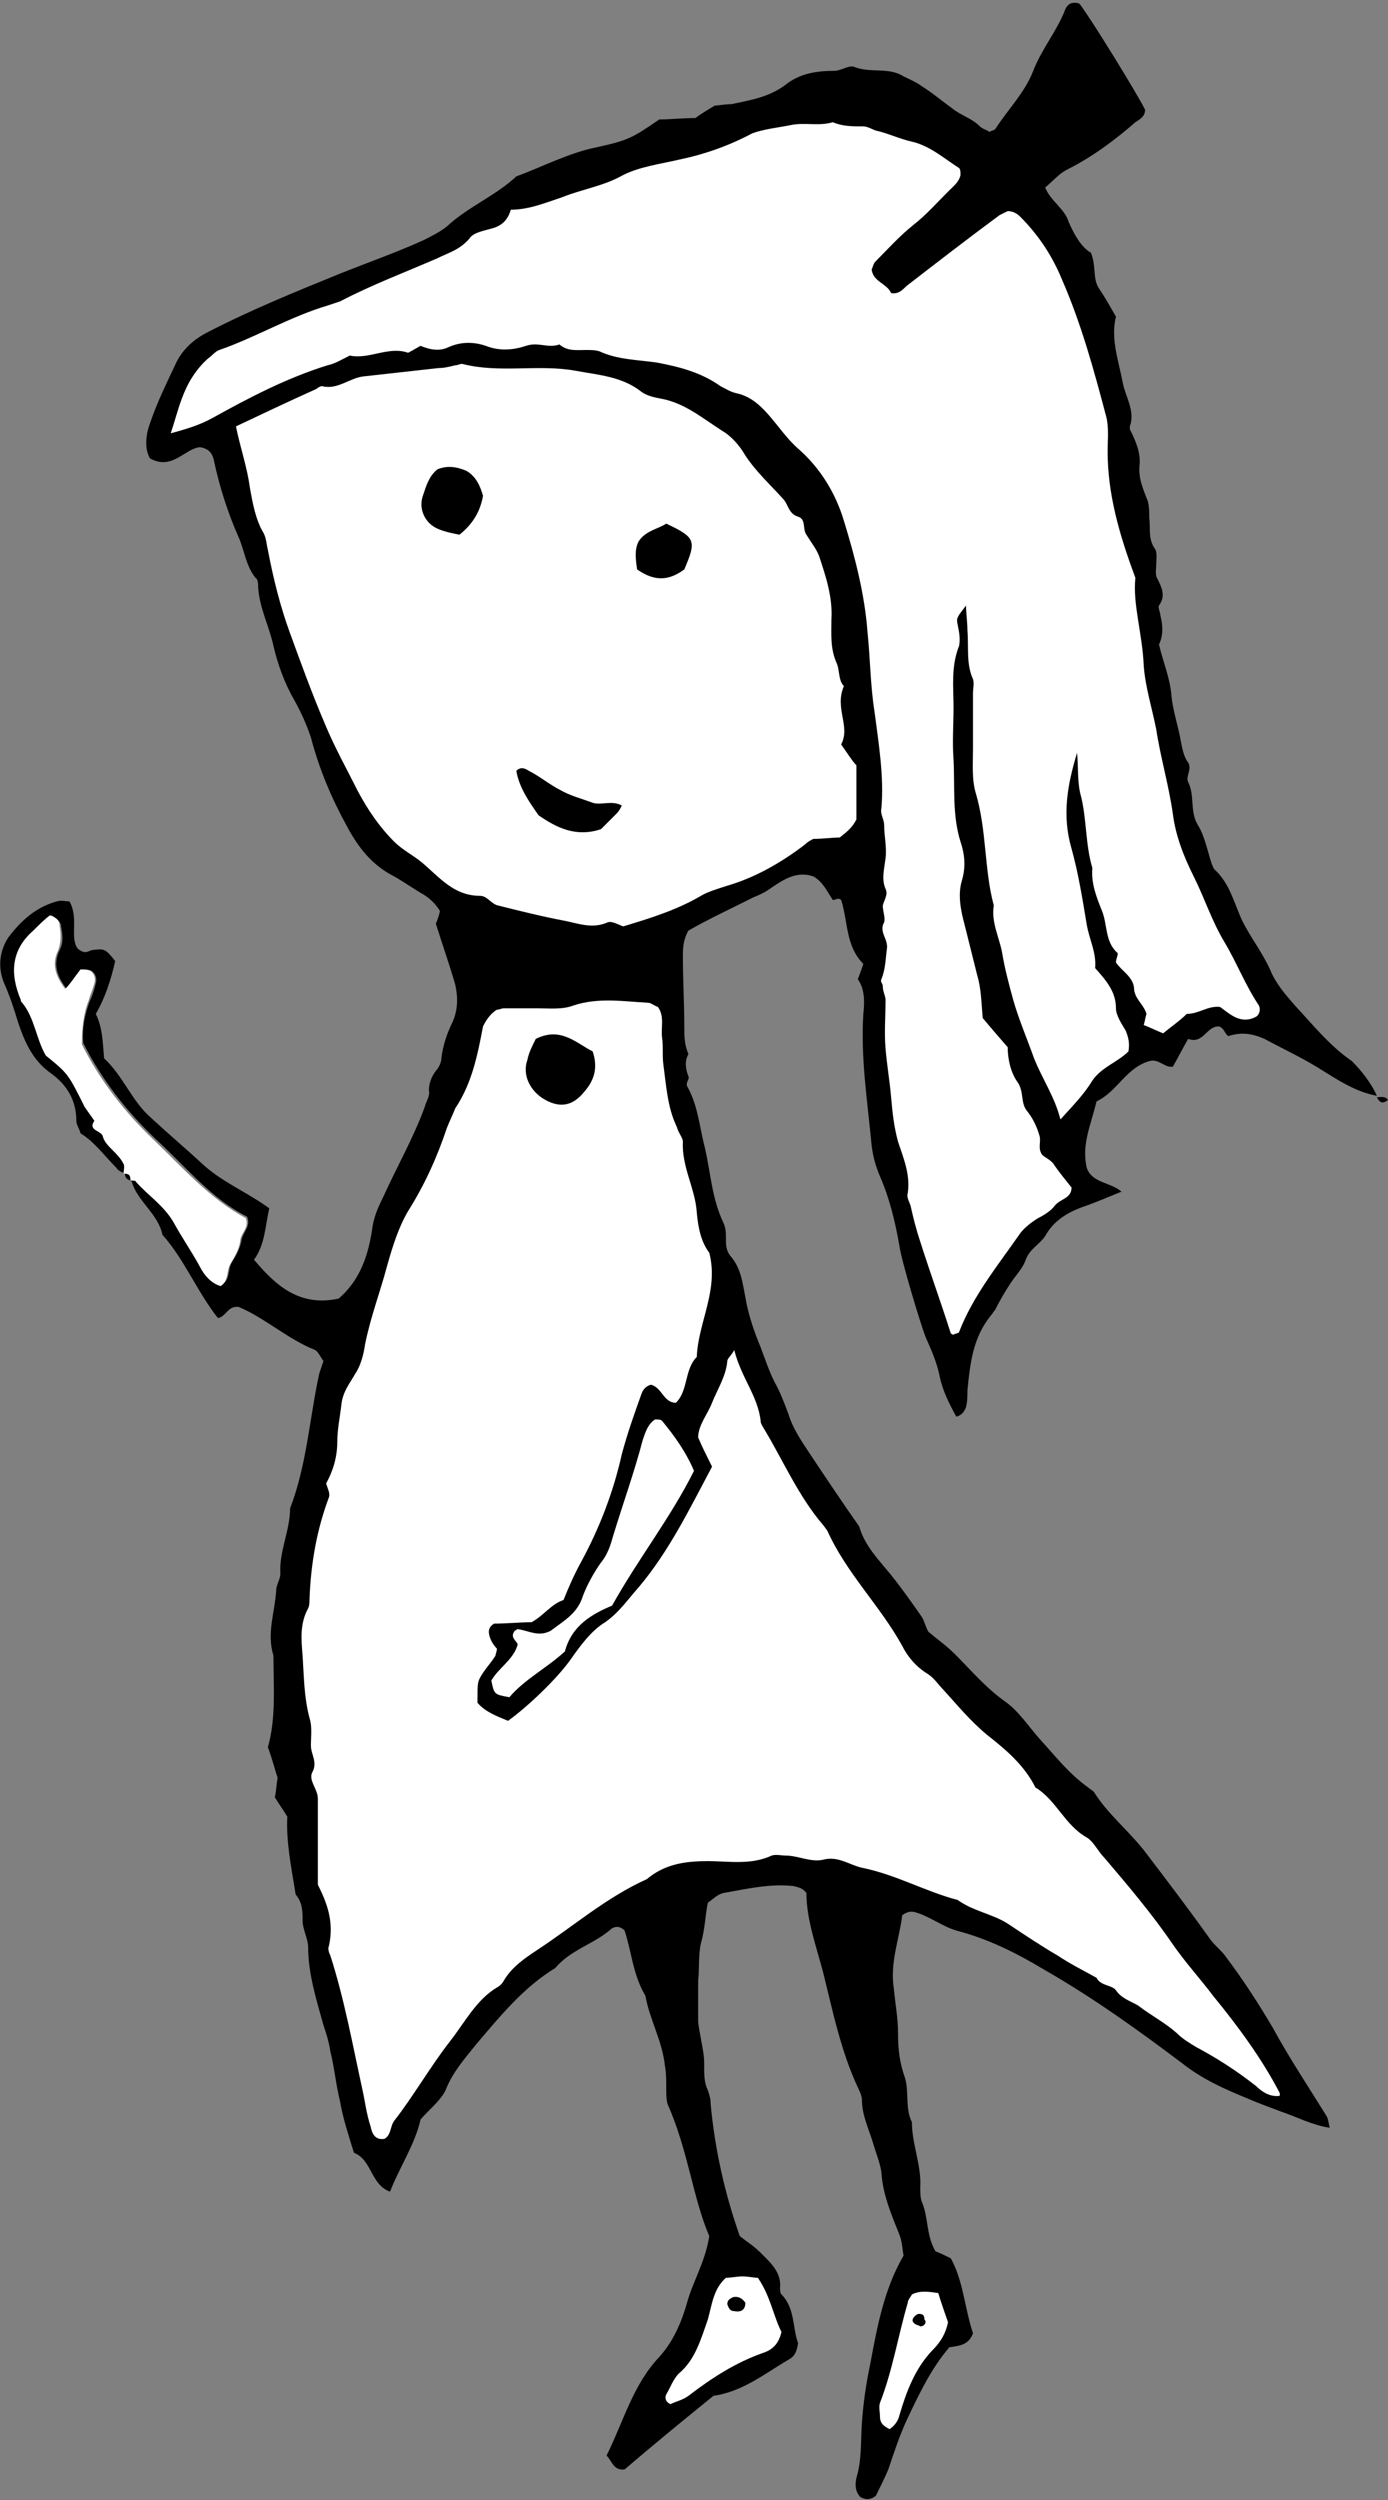 <?xml version="1.0" encoding="utf-8"?>
<!-- Generator: Adobe Illustrator 16.0.0, SVG Export Plug-In . SVG Version: 6.00 Build 0)  -->
<!DOCTYPE svg PUBLIC "-//W3C//DTD SVG 1.1//EN" "http://www.w3.org/Graphics/SVG/1.1/DTD/svg11.dtd">
<svg version="1.1" id="Layer_1" xmlns="http://www.w3.org/2000/svg" xmlns:xlink="http://www.w3.org/1999/xlink" x="0px" y="0px"
	 width="100px" height="180px" viewBox="0 0 100 180" style="enable-background:new 0 0 100 180;" xml:space="preserve">
<rect x="0" y="0" width="100" height="180" fill="#808080" stroke="none"/>
<style type="text/css">
<![CDATA[
	.st0{fill-rule:evenodd;clip-rule:evenodd;}
	.st1{fill-rule:evenodd;clip-rule:evenodd;fill:#FFFFFF;}
]]>
</style>
<g>
	<path class="st0" d="M99.2,78.9c-1.6-0.3-2.9-1.2-4.2-2c-1.3-0.8-2.6-1.4-3.9-2.1c-0.9-0.4-1.7-0.5-2.6-0.2
		c-0.3-0.2-0.3-0.6-0.7-0.7c-0.9,0-1.1,1.3-2.2,0.9c-0.4,0.7-0.7,1.3-1.1,2c-0.6,0.1-1-0.6-1.7-0.4c-1.7,0.5-2.3,2.2-3.8,2.9
		c-0.4,1.7-1.1,3.1-0.7,4.8c0.4,1.1,1.7,1,2.5,1.7c-1,0.4-1.9,0.8-2.8,1.1c-1.1,0.4-2.1,1-2.7,2.1c-0.4,0.6-1.1,0.9-1.4,1.7
		c-0.2,0.6-0.7,1.1-1.1,1.7c-0.4,0.6-0.8,1.3-1.1,1.9c-0.1,0.1-0.2,0.3-0.3,0.4c-1.3,1.6-1.5,3.4-1.7,5.4c0,0.4,0,0.8-0.1,1.2
		c-0.1,0.3-0.3,0.6-0.7,0.7c-0.5-0.9-1-1.9-1.2-2.9c-0.2-1-0.6-1.9-1-2.8c-0.4-1-1.8-5.7-1.9-6.6c-0.3-1.7-0.7-3.4-1.4-5
		c-0.3-0.7-0.5-1.4-0.6-2.2c-0.3-3.2-0.8-6.3-0.6-9.5c0.1-0.9,0.1-1.8-0.4-2.5c0.2-0.5,0.3-0.8,0.4-1.1c-1.3-1.3-1.1-3.1-1.6-4.6
		c-0.2-0.2-0.4,0-0.6,0c-0.4-0.6-0.7-1.3-1.4-1.7c-1.2-0.4-2.1,0.2-3,0.8c-0.4,0.3-0.8,0.5-1.3,0.7c-1.6,0.8-3.3,1.6-4.7,2.4
		c-0.4,0.7-0.4,1.3-0.4,1.9c0,1.7,0.1,3.3,0.1,5c0,0.7,0,1.3,0.3,2c-0.3,0.5-0.2,1.1,0,1.6c0.1,0.2-0.2,0.4-0.1,0.7
		c0.8,1.4,0.9,3,1.3,4.5c0.4,1.8,0.5,3.6,1.3,5.3c0.2,0.4,0.2,0.8,0.2,1.2c0,0.4,0,0.8,0.3,1.2c0.8,0.9,0.9,2,1.1,3
		c0.2,1.2,0.6,2.4,1.1,3.6c0.3,0.8,0.6,1.7,1,2.5c0.4,0.7,0.7,1.5,1,2.3c0.3,1,0.9,1.9,1.5,2.8c1.2,1.8,2.4,3.6,3.6,5.3
		c0.4,1.4,1.4,2.4,2.3,3.5c0.8,1,1.5,2,2.2,3c0.2,0.3,0.3,0.8,0.5,1.1c0.6,0.5,1.3,1,1.9,1.6c1.2,1.2,2.2,2.4,3.6,3.4
		c1,0.7,1.7,1.8,2.5,2.7c1.1,1.2,2.1,2.5,3.5,3.5c0.1,0.1,0.3,0.2,0.4,0.3c1,1.6,2.4,2.7,3.6,4.2c1.6,2.1,3.2,4.2,4.7,6.3
		c0.4,0.6,0.9,0.9,1.3,1.5c1.2,1.6,2.3,3.3,3.3,5c1.2,2.2,2.6,4.3,3.9,6.4c0.1,0.2,0.1,0.4,0.2,0.8c-1.3-0.2-2.4-0.8-3.6-1.2
		c-0.8-0.3-1.6-0.6-2.3-0.9c-1.7-0.7-3.3-1.4-4.8-2.6c-3.2-2.4-6.4-4.7-9.9-6.7c-2-1.2-4-2.2-6.3-2.8c-1-0.3-1.9-1-2.9-1.3
		c-0.3-0.1-0.6-0.1-1,0.2c-0.2,1.7-0.9,3.4-0.6,5.3c0.1,1.1,0.3,2.1,0.3,3.2c0,1.1,0.1,2.1,0.5,3.2c0.3,1,0,2.2,0.5,3.2
		c0,1.6,0.7,3.1,0.6,4.7c0,0.3,0,0.7,0.1,1c0.5,1.1,0.3,2.4,1,3.6c0.3,0.1,0.7,0.3,1.1,0.5c0.9,1.6,1,3.6,1.6,5.4
		c-0.3,0.8-0.9,0.9-1.7,1c-1.3,1.5-2.2,3.4-3.1,5.3c-0.5,1.1-0.9,2.3-1.3,3.5c-0.3,0.7-0.6,1.3-0.9,1.9c-0.4,0.3-0.7,0.3-1.1,0.1
		c-0.4-0.4-0.4-0.9-0.3-1.4c0.4-1.3,0.3-2.6,0.4-4c0.1-1.4,0.3-2.8,0.6-4.2c0.5-2.7,1-5.4,2.4-7.8c-0.1-0.5-0.1-1-0.3-1.5
		c-0.6-1.5-1.2-2.9-1.3-4.5c-0.1-0.7-0.4-1.4-0.6-2.1c-0.3-1-0.8-2-0.8-3.1c0-0.2-0.1-0.5-0.2-0.7c-1.3-2.7-1.9-5.7-2.6-8.5
		c-0.5-1.9-1.2-3.8-1.2-5.7c-0.3-0.4-0.6-0.4-0.9-0.5c-1.7-0.2-3.4,0.2-5.1,0.5c-0.4,0.1-0.7,0.4-1.1,0.7c-0.2,0.9-0.2,1.9-0.5,2.9
		c-0.2,0.9-0.1,1.8-0.2,2.7c0,1,0,2,0,3c0.1,0.8,0.3,1.6,0.4,2.4c0.1,0.8-0.1,1.7,0.3,2.5c0.1,0.3,0.2,0.6,0.2,1
		c0.3,3.2,1,6.4,2.1,9.5c0.5,0.4,1,0.7,1.5,1.2c0.7,0.7,1.5,1.4,1.4,2.5c0,0.2,0,0.4,0.1,0.5c1,1,0.8,2.5,1.2,3.5
		c-0.1,0.7-0.3,1-0.7,1.2c-1.7,1-3.3,2.3-5.4,2.6c-2.1,1.7-4.3,3.5-6.4,5.3c-0.8,0.1-0.9-0.6-1.3-1c1.2-2.4,1.9-5.1,3.8-7.1
		c1-1.1,1.6-2.5,2-3.9c0.4-1.5,1.3-2.9,1.6-4.8c-1.2-2.8-1.5-6.1-3-9.5c-0.2-0.6,0-1.7-0.2-2.8c-0.2-1.8-1.1-3.3-1.4-5
		c-0.9-1.5-1-3.2-1.5-4.7c-0.4-0.4-0.8-0.3-1.1,0c-1.2,1-2.8,1.4-3.9,2.7c-2.3,1.4-4,3.5-5.7,5.5c-0.8,1-1.7,2-2.2,3.3
		c-0.4,0.8-1.2,1.4-1.8,2.1c-0.4,1.8-1.5,3.4-2.2,5.2c-1.4-0.5-1.3-2.3-2.6-2.8c-0.4-1.3-0.8-2.5-1-3.7c-0.3-1.2-0.4-2.4-0.7-3.6
		c-0.1-0.7-0.3-1.3-0.5-1.9c-0.5-1.8-1.1-3.7-1.1-5.6c0-0.6-0.4-1.3-0.4-1.9c0-0.7,0-1.3-0.5-1.9c-0.3-1.9-0.7-3.8-0.6-5.6
		c-0.3-0.5-0.6-0.9-0.9-1.4c0.1-0.4,0.1-0.8,0.2-1.4c-0.2-0.6-0.4-1.4-0.7-2.2c0.6-2.1,0.4-4.4,0.4-6.6c-0.5-1.6,0.1-3.1,0.2-4.7
		c0-0.4,0.3-0.8,0.3-1.2c-0.1-1.6,0.7-3.1,0.7-4.7c1.2-3.1,1.4-6.5,2.1-9.7c0.1-0.3,0.2-0.6,0.3-0.9c-0.2-0.3-0.4-0.7-0.6-0.8
		c-2-0.8-3.6-2.3-5.5-3.1c-0.8-0.1-0.9,0.7-1.5,0.8c-1.5-1.9-2.4-4.2-4-6c-0.3-1.5-1.8-2.4-2.2-3.8L9.4,85c0.2,0,0.4-0.1,0.5,0
		c0.9,1,2,1.7,2.7,2.9c0.6,1.1,1.3,2.1,1.9,3.2c0.4,0.7,0.8,1.2,1.5,1.4c0.6-0.4,0.4-1.1,0.7-1.6c0.3-0.5,0.6-1,0.7-1.6
		c0.1-0.6,0.7-1,0.4-1.7c-2.6-1.3-4.4-3.6-6.6-5.6c-2.1-2-3.9-4.3-5.2-6.9C5.9,74.1,6.1,73,6.5,72c0.2-0.4,0.3-0.8,0.4-1.2
		c0.1-0.3,0-0.7-0.3-0.9c-0.2-0.1-0.5-0.1-0.7-0.1c-0.4,0.5-0.8,0.9-1.1,1.4c-0.7-0.9-1-1.8-0.5-2.8c0.3-0.6,0.2-1.1,0.1-1.7
		c0-0.3-0.3-0.6-0.7-0.8c-0.4,0.3-0.8,0.7-1.2,1.1c-1.6,1.4-1.7,3.1-0.9,5c0,0.1,0.1,0.2,0.1,0.2c0.9,1.1,1,2.6,1.7,3.8
		c1.6,1.3,1.6,1.3,2.8,3.7c0.2,0.4,0.5,0.7,0.7,1c-0.5,0.7,0.5,0.7,0.6,1.1c0.1,0.4,0.4,0.7,0.7,1s0.6,0.6,0.8,1
		c0.1,0.2,0,0.5,0,0.7l0,0c-0.2-0.1-0.5-0.2-0.6-0.4c-0.9-0.9-1.6-1.9-2.6-2.5c-0.1-0.4-0.3-0.6-0.3-0.9c0-1.5-0.7-2.6-1.8-3.4
		c-1.3-0.9-1.9-2.2-2.4-3.7c-0.3-1-0.6-1.9-1-2.8c-0.5-1.2-0.3-2.4,0.3-3.3c0.9-1.2,2-2.2,3.5-2.6c0.3-0.1,0.6,0,0.9,0
		c0.7,1.2,0,2.6,0.6,3.4c0.6,0.5,0.8,0.1,1.1,0.1c0.8-0.1,0.9-0.1,1.6,0.8C8,70.5,7.6,71.8,6.9,73c0.5,1,0.5,2.1,0.6,3.2
		c1.4,1.3,2,3.1,3.4,4.3c1.3,1.2,2.6,2.3,3.9,3.5c1.4,1.2,3.1,1.9,4.6,3c-0.3,1.3-0.3,2.6-1.1,3.7c1.6,1.9,3.3,3.4,6.1,2.8
		c1.5-1.3,2.1-3,2.4-4.9c0.1-0.9,0.4-1.6,0.8-2.4c1-2.2,2.2-4.3,3-6.5c0.1-0.4,0.4-0.8,0.3-1.2c0-0.5,0.2-1,0.5-1.4
		c0.2-0.2,0.4-0.6,0.4-0.9c0.1-0.9,0.4-1.8,0.8-2.6c0.4-0.9,0.4-1.8,0.2-2.7c-0.4-1.4-0.9-2.8-1.4-4.4c0.1-0.2,0.2-0.5,0.3-0.9
		c-0.3-0.5-0.7-0.9-1.2-1.2c-0.7-0.4-1.4-0.9-2.1-1.3c-1.6-0.8-2.6-2.1-3.4-3.6c-1.1-2-2-4.1-2.6-6.4c-0.3-0.9-0.7-1.8-1.2-2.7
		c-0.7-1.2-1.2-2.6-1.5-3.9c-0.3-1.4-1-2.7-1.1-4.2c0-0.2,0-0.6-0.2-0.7c-0.7-0.9-0.8-2-1.2-2.9c-0.8-1.8-1.4-3.7-1.8-5.6
		c-0.1-0.4-0.3-0.8-1-0.9c-1.1,0.1-2,1.7-3.6,0.8c-0.4-0.7-0.3-1.7,0-2.5c0.5-1.5,1.2-2.9,1.9-4.4c0.5-1,1.3-1.7,2.3-2.2
		c3.1-1.6,6.3-2.9,9.5-4.2c2-0.8,4-1.5,6-2.4c0.6-0.3,1.2-0.6,1.7-1c1.5-1.4,3.5-2.2,5-3.6c1.9-0.7,3.8-1.7,5.8-2.1
		c2.3-0.5,2.6-0.7,4.5-2c0.8,0,1.7-0.1,2.6-0.1c0.4-0.3,0.9-0.6,1.4-0.9c0.3,0,0.7-0.1,1.2-0.1c1.4-0.3,2.7-0.5,3.9-1.4
		c1-0.8,2.2-1,3.5-1c0.5,0,1-0.4,1.4-0.3c1.2,0.5,2.5,0,3.6,0.7c0.4,0.2,0.9,0.4,1.3,0.7c0.8,0.5,1.5,1.1,2.2,1.6
		c0.6,0.5,1.4,0.7,2,1.3c0.2,0.2,0.4,0.2,0.7,0.4c0.1-0.1,0.3-0.1,0.4-0.2c0.9-1.4,2.1-2.6,2.7-4.1c0.6-1.6,1.7-2.9,2.3-4.4
		c0.1-0.3,0.3-0.6,0.7-0.6c0.1,0,0.3,0,0.4,0.1c0.9,1.2,4.1,6.4,4.7,7.6c0,0.5-0.4,0.7-0.7,0.9c-1.5,1.3-3.1,2.5-4.9,3.4
		c-0.6,0.3-1,0.8-1.6,1.3c0.4,1,1.4,1.5,1.7,2.5c0.4,0.9,0.9,1.8,1.6,2.2c0.4,1,0.1,1.9,0.6,2.6c0.4,0.6,0.8,1.3,1.2,2
		c-0.4,1.6,0.2,3.2,0.5,4.8c0.2,1,0.9,2,0.5,3.1c0,0.1,0,0.2,0,0.2c0.4,0.8,0.8,1.7,0.7,2.6c-0.1,1,0.3,1.8,0.6,2.6
		c0.1,0.4,0.1,0.8,0.1,1.2c0.1,0.7-0.1,1.5,0.4,2.2c0.2,0.3,0.1,0.8,0.1,1.2c0,0.3-0.1,0.7,0.1,1c0.3,0.6,0.6,1.2,0.1,1.9
		c-0.1,0.1,0.1,0.5,0.1,0.7c0.2,0.8,0.2,1.5-0.1,2.1c0.3,1.3,0.8,2.4,0.9,3.7c0.1,1.1,0.5,2.2,0.7,3.4c0.1,0.5,0.2,1,0.5,1.4
		c0.3,0.5-0.2,1,0,1.4c0.5,1,0.1,2.1,0.7,3.1c0.5,0.8,0.7,1.9,1,2.8c0.1,0.2,0.1,0.3,0.2,0.4c1.1,1,1.4,2.4,2,3.7
		c0.6,1.2,1.4,2.2,2,3.5c0.4,1,1.1,1.8,1.8,2.6c1.3,1.4,2.5,2.9,4.1,4C98.1,77.1,98.8,78,99.2,78.9L99.2,78.9z"/>
	<path class="st0" d="M99.2,79c0.3,0,0.6-0.1,0.8,0.2C99.6,79.5,99.4,79.4,99.2,79L99.2,79z"/>
	<path class="st0" d="M9.5,85C9.2,85,9,84.8,9,84.5l0,0C9.3,84.5,9.5,84.7,9.5,85L9.5,85z"/>
	<path class="st1" d="M22.9,135.7c0-1.9,0-3.7,0-5.4c0-0.3,0-0.5,0-0.8c0-0.7-0.7-1.3-0.4-1.9c0.4-0.7-0.1-1.3-0.1-1.9
		c0-0.7,0.1-1.4-0.1-2c-0.4-1.5-0.4-3-0.5-4.5c-0.1-1.2-0.2-2.3,0.4-3.4c0.1-0.2,0.1-0.5,0.1-0.7c0.1-2.5,0.5-4.9,1.4-7.3
		c0.1-0.3-0.1-0.6-0.2-1c0.5-0.9,0.8-1.9,0.8-3c0-0.9,0.2-1.8,0.3-2.7c0.1-0.9,0.6-1.5,1-2.2c0.4-0.6,0.6-1.4,0.7-2.1
		c0.4-2,1.1-3.8,1.6-5.7c0.4-1.4,0.8-2.7,1.5-3.9c1.2-1.9,2.1-3.9,2.8-6c0.2-0.5,0.4-0.9,0.6-1.4c1.2-1.8,1.6-3.8,2-5.9
		c0.2-0.4,0.5-0.9,1-1.2c0.2,0,0.3-0.1,0.5-0.1c0.8,0,1.7,0,2.5,0c0.8,0,1.7,0.1,2.5-0.2c1.8-0.6,3.6-0.3,5.4-0.2
		c0.2,0,0.4,0.2,0.7,0.3c0.5,0.7,0.2,1.5,0.3,2.2c0.1,0.7,0,1.3,0.1,2c0.2,1.5,0.3,3,0.9,4.3c0.1,0.2,0.1,0.3,0.2,0.5
		c0.1,0.2,0.3,0.5,0.3,0.7c-0.1,1.8,0.9,3.4,1,5.1c0.1,1.1,0.3,2.1,0.9,2.9c0.7,2.7-0.8,5-0.9,7.5c-0.9,0.9-0.6,2.4-1.5,3.3
		c-0.9,0-1-1.1-1.8-1.3c-0.4,0.1-0.6,0.4-0.7,0.7c-0.5,1.4-1,2.8-1.4,4.3c-0.6,2.7-1.6,5.3-2.9,7.7c-0.5,0.9-0.9,1.8-1.3,2.8
		c-0.9,0.3-1.4,1.1-2.3,1.6c-0.8,0-1.8,0.1-2.7,0.1c-0.5,0.3-0.4,0.7-0.3,1c0.1,0.3,0.3,0.6,0.5,0.8c0,0.2-0.1,0.4-0.1,0.5
		c-0.3,0.5-0.7,0.9-1,1.4c-0.3,0.5-0.3,0.5-0.3,2c0.6,0.7,1.5,1,2.2,1.3c1.4-1,3.5-3,4.5-4.4c0.7-1,1.5-2.1,2.5-2.7
		c1-0.7,1.6-1.6,2.4-2.5c2.2-2.6,3.7-5.7,5.3-8.7c-0.4-0.8-0.7-1.4-1-2.1c0-0.9,0.7-1.7,1-2.5c0.4-1,1-1.9,1.1-3
		c0-0.2,0.3-0.4,0.5-0.8c0.5,2,1.7,3.3,1.9,5.1c0,0.2,0.1,0.3,0.2,0.5c1.4,2.3,2.5,4.9,4.3,7c0.1,0.1,0.2,0.3,0.3,0.4
		c1.4,3.1,3.8,5.4,5.4,8.3c0.4,0.8,1,1.5,1.8,2c0.5,0.3,0.8,0.8,1.2,1.2c1,1.1,1.9,2.2,3.1,3.2c1.4,1.1,2.7,2.2,3.5,3.8
		c1.5,0.9,2.1,2.7,3.7,3.6c0.5,0.3,0.8,1,1.3,1.5c1.7,2,3.4,4,4.9,6.2c0.9,1.3,2,2.5,2.9,3.7c1.8,2.2,3.5,4.5,4.8,7c0,0,0,0.1,0,0.2
		c-0.7,0.1-1.3-0.3-1.7-0.7c-1.4-1.1-2.8-2-4.3-2.8c-0.5-0.3-1-0.6-1.4-1c-0.9-0.8-1.9-1.3-2.8-2c-0.5-0.3-1.2-0.5-1.6-1.1
		c-0.3-0.4-1.1-0.3-1.4-0.9c-0.9-0.5-1.9-1-2.8-1.6c-1.2-0.7-2.4-1.5-3.6-2.3c-1.1-0.7-2.5-0.9-3.6-1.7c-2.3-0.6-4.4-1.8-6.8-2.3
		c-1-0.2-1.8-0.9-2.9-0.6c-0.9,0.2-1.8-0.3-2.7-0.3c-0.3,0-0.7-0.1-1,0c-1.5,0.7-3.1,0.4-4.6,0.4c-1.6,0-3.1,0.2-4.4,1.3
		c-2.9,1.3-5.3,3.4-7.9,5.1c-0.9,0.6-1.8,1.2-2.4,2.2c-0.1,0.2-0.3,0.4-0.5,0.5c-1.5,0.9-2.3,2.5-3.4,3.9c-1.4,1.8-2.6,3.9-4,5.7
		c-0.3,0.4-0.2,1-0.7,1.3c-0.7,0.1-0.9-0.4-1-0.9c-0.3-0.9-0.4-1.8-0.6-2.7c-0.7-3.2-1.3-6.5-2.3-9.6c-0.1-0.2-0.2-0.5-0.1-0.7
		C24.1,138.3,23.5,136.9,22.9,135.7z"/>
	<path class="st1" d="M90.5,73.2c-1.1,0.6-1.9-0.2-2.6-0.7C87,72.4,86.4,73,85.5,73c-0.5,0.5-1.1,0.9-1.7,1.4
		c-0.5-0.2-0.9-0.4-1.4-0.6c0.1-0.3,0.1-0.5,0.2-0.8c-0.2-0.7-0.9-1.1-0.9-1.9c-0.1-0.8-0.9-1.2-1.3-1.8c0-0.3,0.2-0.6,0.1-0.7
		c-0.9-0.8-0.7-2-1.1-3c-0.4-1-0.8-2-0.7-3.1c-0.5-1.7-0.4-3.4-0.8-5.1c-0.3-1-0.2-2.1-0.3-3.2c-0.7,2.3-1.1,4.5-0.4,6.9
		c0.5,1.8,0.8,3.7,1.1,5.5c0.2,1.1,0.7,2,0.6,3.1c0.8,0.9,1.5,1.7,1.5,2.9c0,0.5,0.4,1.1,0.7,1.6c0.2,0.5,0.3,0.9,0.2,1.5
		c-0.8,0.8-1.9,1.1-2.6,2.1c-0.6,1-1.4,1.8-2.3,2.8c-0.4-1.6-1.3-2.9-1.9-4.4c-0.5-1.4-1.1-2.8-1.5-4.2c-0.3-1.1-0.6-2.2-0.8-3.4
		c-0.2-1.1-0.8-2.2-0.6-3.4c-0.7-2.6-0.5-5.4-1.3-8.1c-0.3-1-0.2-2.2-0.2-3.2c0-1.3,0-2.7,0-4c0-0.3,0.1-0.7,0-1
		c-0.5-1.1-0.3-2.3-0.4-3.5c0-0.6-0.1-1.2-0.1-1.8c-0.7,0.9-0.7,0.9-0.6,1.4c0.1,0.5,0.2,1,0.1,1.5c-0.6,1.5-0.4,3-0.4,4.4
		c0,1.3-0.1,2.5,0,3.8c0.1,2-0.1,4,0.5,5.9c0.3,0.9,0.4,1.8,0.1,2.8c-0.3,1-0.1,2.1,0.2,3.2c0.3,1.2,0.6,2.4,0.9,3.6
		c0.3,1,0.3,2,0.4,3.1c0.5,0.6,1.1,1.3,1.8,2.1c0,0.8,0.2,1.8,0.7,2.5c0.5,0.7,0.2,1.5,0.7,2.1c0.4,0.5,0.7,1.1,0.9,1.8
		c0.1,0.4-0.1,0.8,0.1,1.2c0.1,0.3,0.6,0.4,0.9,0.8c0.4,0.6,0.9,1.2,1.3,1.7c0,0.8-0.8,0.8-1.2,1.3c-0.3,0.4-0.8,0.7-1.2,0.9
		c-0.5,0.3-1,0.7-1.3,1.1c-1.6,2.3-3.4,4.5-4.4,7.1c0,0.1-0.3,0.1-0.4,0.2c-0.1,0-0.2-0.1-0.2-0.1c-0.7-2.2-1.5-4.4-2.2-6.6
		c-0.3-0.9-0.5-1.7-0.7-2.6c-0.1-0.3-0.3-0.6-0.2-0.9c0.2-1.3-0.3-2.5-0.7-3.7c-0.3-1.1-0.4-2.1-0.5-3.2c-0.1-1.2-0.3-2.3-0.4-3.5
		c-0.1-1.2,0-2.3,0-3.5c0-0.3-0.2-0.6-0.2-1c0-0.2-0.2-0.3-0.1-0.5c0.3-0.7,0.3-1.5,0.4-2.2c0.1-0.7-0.6-1.2-0.2-1.9
		c0.1-0.3-0.1-0.8-0.1-1.2c0.1-0.4,0.4-0.8,0.2-1.2c-0.3-0.7-0.1-1.4,0-2.2c0.1-0.8-0.1-1.6-0.1-2.4c0-0.4-0.3-0.8-0.2-1.2
		c0.2-2.3-0.2-4.7-0.5-7c-0.3-1.9-0.3-3.8-0.5-5.7c-0.2-2.7-0.9-5.4-1.7-8c-0.6-2-1.7-3.8-3.3-5.2c-0.8-0.7-1.4-1.6-2.1-2.4
		c-0.7-0.8-1.4-1.4-2.4-1.6c-0.4-0.1-0.7-0.3-1.1-0.5c-1.4-1-3-1.4-4.6-1.7c-1.4-0.2-2.8-0.2-4.1-0.8c-0.3-0.1-0.6-0.1-1-0.1
		c-0.7,0-1.3,0.1-1.9-0.4c-0.8,0.3-1.5-0.2-2.4,0.1c-0.9,0.3-1.9,0.4-2.9,0c-0.9-0.3-1.8-0.3-2.7,0.1c-0.6,0.3-1.3,0.2-2-0.1
		c-0.2,0.1-0.5,0.3-0.9,0.5c-1.4-0.5-2.8,0.5-4.2,0.2c-0.6,0.3-1.1,0.6-1.6,0.7c-2.9,0.9-5.6,2.3-8.3,3.8c-0.9,0.5-1.9,0.8-3,1.1
		c0.3-0.9,0.5-1.7,0.8-2.5c0.4-1.1,1-2.1,1.9-2.9c0.3-0.2,0.5-0.5,0.8-0.6c2.6-0.9,5.1-2.4,7.8-3.2c0.3-0.1,0.6-0.2,0.9-0.3
		c2.3-1.2,4.7-2.1,7-3.1c0.8-0.4,1.6-0.6,2.3-1.4c0.3-0.5,1.2-0.6,1.8-0.8c0.6-0.2,1-0.6,1.2-1.3c1.3,0,2.5-0.5,3.7-0.9
		c1.5-0.6,3-0.8,4.4-1.6c1.2-0.6,2.7-0.8,4-1.1c1.9-0.4,3.6-1,5.3-1.9C55,9.3,56,9.2,57,9c1-0.2,2,0.1,3-0.2
		c0.7,0.3,1.4,0.3,2.2,0.3c0.3,0,0.6,0.2,0.9,0.3c0.9,0.2,1.7,0.6,2.6,0.8c1.3,0.3,2.3,1.2,3.4,1.9c0.1,0.1,0.1,0.3,0.1,0.5
		c-0.1,0.5-0.5,0.8-0.9,1.2c-0.8,0.8-1.6,1.7-2.5,2.4c-1,0.8-1.8,1.7-2.7,2.6c-0.2,0.2-0.2,0.4-0.3,0.6c0.1,0.9,1.1,1,1.4,1.7
		c0.5,0.1,0.8-0.2,1.1-0.5c2.2-1.7,4.4-3.4,6.7-5.1c0.2-0.1,0.4-0.2,0.6-0.3c0.4,0,0.7,0.2,0.9,0.4c1.3,1.3,2.3,2.8,3,4.5
		c1.4,3.2,2.3,6.5,3.2,9.9c0.2,0.8,0.1,1.7,0.1,2.5c0,3,0.8,5.9,2,9.1c-0.2,1.9,0.5,4,0.6,6.3c0.1,1.5,0.6,3.1,0.9,4.6
		c0.3,2,0.9,4,1.2,6.1c0.2,1.6,0.8,3.1,1.5,4.5c0.8,1.6,1.3,3.2,2.2,4.7c0.9,1.5,1.5,3.1,2.5,4.6C90.8,72.6,90.8,73,90.5,73.2z"/>
	<path class="st1" d="M60.6,53.6c0.5,0.7,0.8,1.2,1.1,1.5c0,1.4,0,2.7,0,3.9c-0.3,0.6-0.7,0.9-1.2,1.3c-0.5,0-1.2,0.1-1.9,0.1
		c-0.2,0.1-0.4,0.2-0.6,0.4c-1.7,1.3-3.6,2.4-5.7,3c-0.6,0.2-1.3,0.4-1.8,0.7c-1.7,1-3.6,1.6-5.6,2.2c-0.3-0.1-0.8-0.4-1.1-0.3
		c-1.1,0.5-2.1,0.1-3.1-0.1c-1.6-0.3-3.2-0.7-4.8-1.1c-0.5-0.1-0.8-0.7-1.3-0.7c-1.9,0-2.9-1.3-4.2-2.4c-0.6-0.5-1.4-0.9-2-1.5
		c-1.1-1.1-1.9-2.3-2.6-3.6c-0.8-1.6-1.7-3.2-2.4-4.9c-0.9-2.1-1.7-4.3-2.5-6.5c-0.7-1.9-1.2-3.9-1.6-6c-0.1-0.4-0.1-0.8-0.3-1.2
		c-0.6-1-0.8-2.2-1-3.3c-0.2-1.5-0.7-2.9-1-4.4c1.9-0.9,3.8-1.8,5.8-2.7c0.1-0.1,0.3-0.2,0.4-0.2c1.1,0.3,2-0.6,3-0.7
		c1.8-0.2,3.6-0.4,5.4-0.6c0.4,0,0.8-0.1,1.2-0.2c0.2,0,0.3-0.1,0.5-0.1c2.7,0.7,5.5,0,8.2,0.5c1.6,0.3,3.3,0.4,4.7,1.5
		c0.4,0.3,0.9,0.4,1.4,0.5c1.7,0.3,3,1.4,4.4,2.3c0.7,0.4,1.3,1.1,1.7,1.8c0.8,1.2,1.8,2.1,2.7,3.1c0.4,0.4,0.4,1.1,1.1,1.3
		c0.6,0.2,0.3,0.9,0.6,1.3c0.3,0.5,0.7,1,0.9,1.5c0.5,1.5,1,3,0.9,4.6c0,1.1-0.1,2.1,0.4,3.2c0.2,0.5,0.1,1.2,0.5,1.6
		C60.1,51,61.3,52.3,60.6,53.6z"/>
	<path class="st1" d="M9.4,85c0-0.4-0.1-0.5-0.5-0.5c0-0.2,0.1-0.5,0-0.7c-0.2-0.4-0.5-0.7-0.8-1s-0.6-0.6-0.7-1
		c-0.1-0.4-1.1-0.4-0.6-1.1c-0.2-0.3-0.5-0.7-0.7-1c-1.2-2.4-1.2-2.4-2.8-3.7c-0.7-1.2-0.8-2.7-1.7-3.8c-0.1-0.1-0.1-0.1-0.1-0.2
		c-0.8-1.9-0.7-3.6,0.9-5c0.4-0.4,0.8-0.8,1.2-1.1c0.5,0.2,0.7,0.4,0.7,0.8c0.1,0.6,0.1,1.1-0.1,1.7c-0.5,1-0.2,1.9,0.5,2.8
		c0.4-0.4,0.7-0.9,1.1-1.4c0.2,0,0.5,0,0.7,0.1c0.3,0.2,0.4,0.5,0.3,0.9c-0.1,0.4-0.3,0.8-0.4,1.2c-0.4,1-0.5,2.1-0.5,3.2
		c1.3,2.6,3.1,4.9,5.2,6.9c2.1,2,4,4.2,6.6,5.6c0.3,0.7-0.4,1.1-0.4,1.7c-0.1,0.6-0.4,1.1-0.7,1.6c-0.3,0.5-0.1,1.2-0.7,1.6
		c-0.7-0.2-1.2-0.8-1.5-1.4c-0.6-1.1-1.3-2.1-1.9-3.2c-0.7-1.2-1.8-1.9-2.7-2.9C9.8,85,9.6,85,9.4,85z"/>
	<path class="st1" d="M47.2,102.2c0.2,0,0.4,0,0.5,0.1c0.9,1.1,1.7,2.2,2.3,3.6c-1.7,3.4-4,6.3-5.9,9.7c-1.4,0.6-2.9,1.4-3.4,3.3
		c-1.3,1.2-2.9,2-4,3.3c-1.1-0.2-1.1-0.2-1.3-1.2c0.5-0.9,1.6-1.5,1.9-2.6c-0.1-0.3-0.6-0.5-0.2-1c0.1,0,0.1-0.1,0.2-0.1
		c0.8,0.1,1.5,0.6,2.4,0.1c0.9-0.7,1.9-1.2,2.3-2.5c0.3-0.8,0.8-1.7,1.3-2.4c0.5-0.6,0.7-1.3,0.9-2c0.7-2.3,1.5-4.5,2.1-6.8
		C46.5,103.1,46.7,102.5,47.2,102.2z"/>
	<path class="st1" d="M52.3,164c0.4,0,0.8-0.1,1.2-0.1c0.4,0,0.8,0.1,1.1,0.1c0.9,1.3,1.1,2.7,1.7,3.9c-0.2,0.9-0.7,1.3-1.3,1.5
		c-2,0.7-3.7,1.8-5.4,3.1c-0.4,0.3-0.9,0.4-1.3,0.6c-0.4-0.2-0.4-0.5-0.3-0.7c0.3-0.5,0.5-1.1,0.9-1.5c1.2-1,1.6-2.5,2.1-3.9
		C51.3,165.9,51.4,164.8,52.3,164z"/>
	<path class="st1" d="M65.7,165.2c0.6-0.3,1.2-0.2,1.9-0.1c0.2,0.7,0.5,1.5,0.7,2.1c-0.2,1-0.7,1.6-1.2,2.1
		c-1.2,1.3-1.8,2.9-2.3,4.6c-0.1,0.4-0.3,0.7-0.7,1c-0.4-0.2-0.7-0.4-0.7-0.9c0-0.3-0.1-0.7,0-1c0.9-2.3,1.3-4.8,2-7.2
		C65.4,165.6,65.6,165.4,65.7,165.2z"/>
	<path class="st0" d="M38.6,74.8c1.8-0.9,2.9,0.3,4.1,0.9c0.4,1.2,0.1,2.1-0.6,2.9c-0.8,1-1.7,1.2-2.8,0.6c-1.1-0.6-1.7-1.8-1.3-2.9
		C38.1,75.8,38.3,75.4,38.6,74.8z"/>
	<path class="st0" d="M44.8,58c-0.1,0.2-0.2,0.4-0.4,0.6c-0.4,0.4-0.8,0.8-1.1,1.1c-1.8,0.6-3.2-0.1-4.5-1c-0.7-1-1.4-2-1.6-3.2
		c0.3-0.3,0.6-0.2,0.9,0c0.8,0.4,1.5,1,2.3,1.4c0.7,0.4,1.5,0.6,2.3,0.9C43.3,58,44.1,57.6,44.8,58z"/>
	<path class="st0" d="M31.5,33.8c0.7-0.3,1.4-0.2,2.1,0.1c0.7,0.4,1,1.1,1.2,1.8c-0.2,1.1-0.7,2-1.7,2.8c-0.5-0.1-1-0.2-1.5-0.4
		c-1-0.4-1.5-1.5-1.1-2.5C30.7,35,30.9,34.3,31.5,33.8z"/>
	<path class="st0" d="M45.9,41c-0.1-0.7-0.2-1.4,0.1-2c0.5-0.8,1.4-0.9,2-1.3c2.1,1,2.2,1.2,1.3,3.3C48.2,41.8,47.2,41.9,45.9,41z"
		/>
	<path class="st0" d="M53.7,165.8c0,0.5-0.3,0.7-0.8,0.6c-0.3,0-0.4-0.2-0.5-0.5c0-0.3,0.2-0.4,0.4-0.5
		C53.2,165.3,53.5,165.5,53.7,165.8z"/>
	<path class="st0" d="M66.3,167.5c-0.1-0.1-0.4-0.1-0.5-0.3c-0.2-0.2,0.2-0.6,0.4-0.6c0.3,0,0.4,0.1,0.4,0.4
		C66.8,167.2,66.6,167.5,66.3,167.5z"/>
</g>
</svg>
